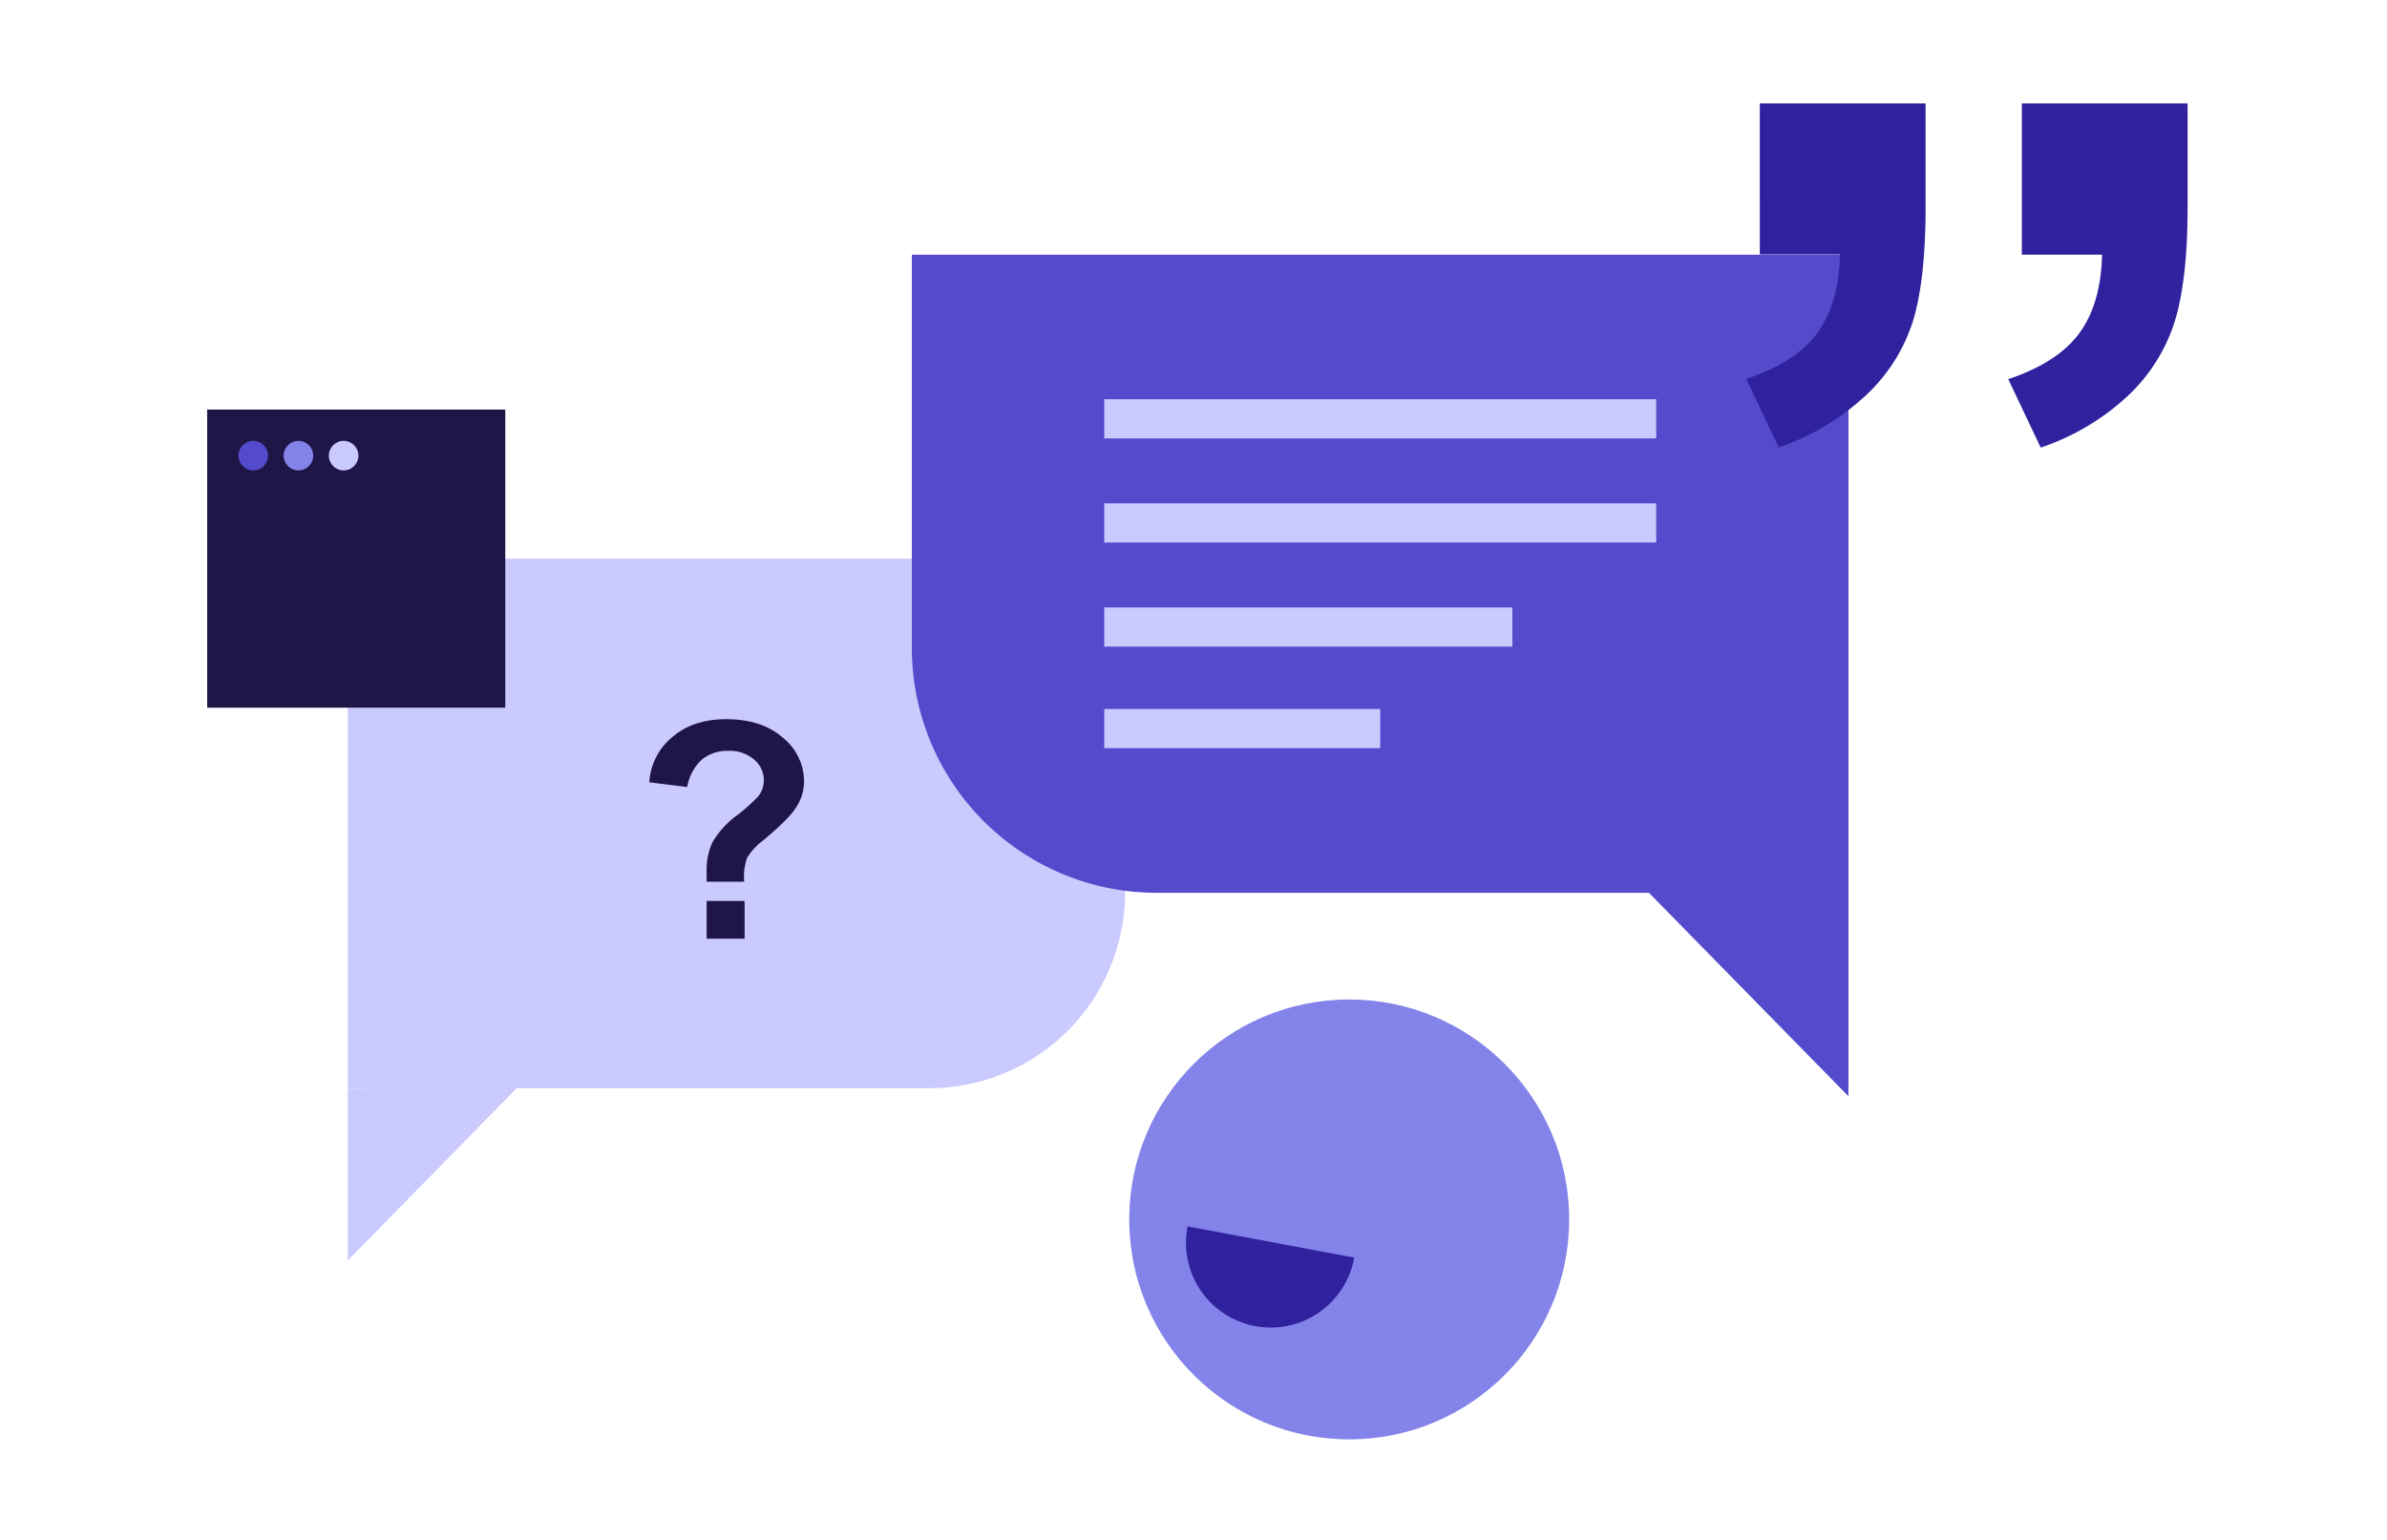 <svg xmlns="http://www.w3.org/2000/svg" width="468px" height="302px" viewBox="0 0 460 350">
    <defs>
        <style>.cls-1{fill:#cacaff}.cls-2{fill:#201547}.cls-3{fill:#534acc}.cls-4{fill:#8383ea}.cls-5{fill:none;stroke:#cacaff;stroke-miterlimit:10;stroke-width:8.9px}.cls-6{fill:#30219e}</style>
    </defs>
    <path d="M82.36 126.94h132.1v120.33H37.83v-75.8a44.52 44.52 0 0144.53-44.53z" class="cls-1" transform="rotate(-180 126.145 187.11)"/>
    <path d="M37.83 247.36v39.07l38.55-39.31-38.55.24z" class="cls-1"/>
    <path d="M5.88 93.07h67.74v67.74H5.88z" class="cls-2"/>
    <circle cx="16.35" cy="103.54" r="3.36" class="cls-3"/>
    <circle cx="26.62" cy="103.54" r="3.36" class="cls-4"/>
    <circle cx="36.89" cy="103.54" r="3.36" class="cls-1"/>
    <path d="M166 57.88h212.82v145H221.69A55.66 55.66 0 01166 147.19V57.88z" class="cls-3"/>
    <path d="M378.82 202.04v47.07l-46.44-47.36 46.44.29z" class="cls-3"/>
    <path d="M209.72 95.17h125.42M209.72 118.83h125.42M209.72 142.49h92.73M209.72 165.56h62.71" class="cls-5"/>
    <circle cx="265.38" cy="277.1" r="49.98" class="cls-4"/>
    <path d="M228.66 278.68a19.26 19.26 0 1037.86 7.09z" class="cls-6"/>
    <path d="M127.9 200.37h-8.53v-2.24a15 15 0 011.37-6.82 20.66 20.66 0 015.48-6 40.73 40.73 0 004.91-4.38 5.83 5.83 0 001.24-3.61 6.08 6.08 0 00-2.19-4.7 8.54 8.54 0 00-5.9-2 9 9 0 00-6 2 10.84 10.84 0 00-3.31 6.22l-8.62-1.07a14.3 14.3 0 015.09-10.16q4.74-4.19 12.42-4.18 8.09 0 12.87 4.23a12.79 12.79 0 014.78 9.84 10.82 10.82 0 01-1.75 5.89q-1.75 2.78-7.51 7.55a14.42 14.42 0 00-3.69 4 13.23 13.23 0 00-.66 5.43zm-8.53 12.94v-8.58H128v8.58z" class="cls-2"/>
    <path d="M418.22 23.5h37.66v23.61q0 16.35-2.88 25.8a39.41 39.41 0 01-10.65 17 54.4 54.4 0 01-19.84 11.8l-7.38-15.55q11.26-3.77 16.16-10.46t5.16-17.83h-18.23zm-59.54 0h37.67v23.61q0 16.49-2.88 25.87a39.28 39.28 0 01-10.72 16.89 55.16 55.16 0 01-19.75 11.8l-7.4-15.55q11.26-3.77 16.15-10.46t5.16-17.83h-18.23z" class="cls-6"/>
</svg>